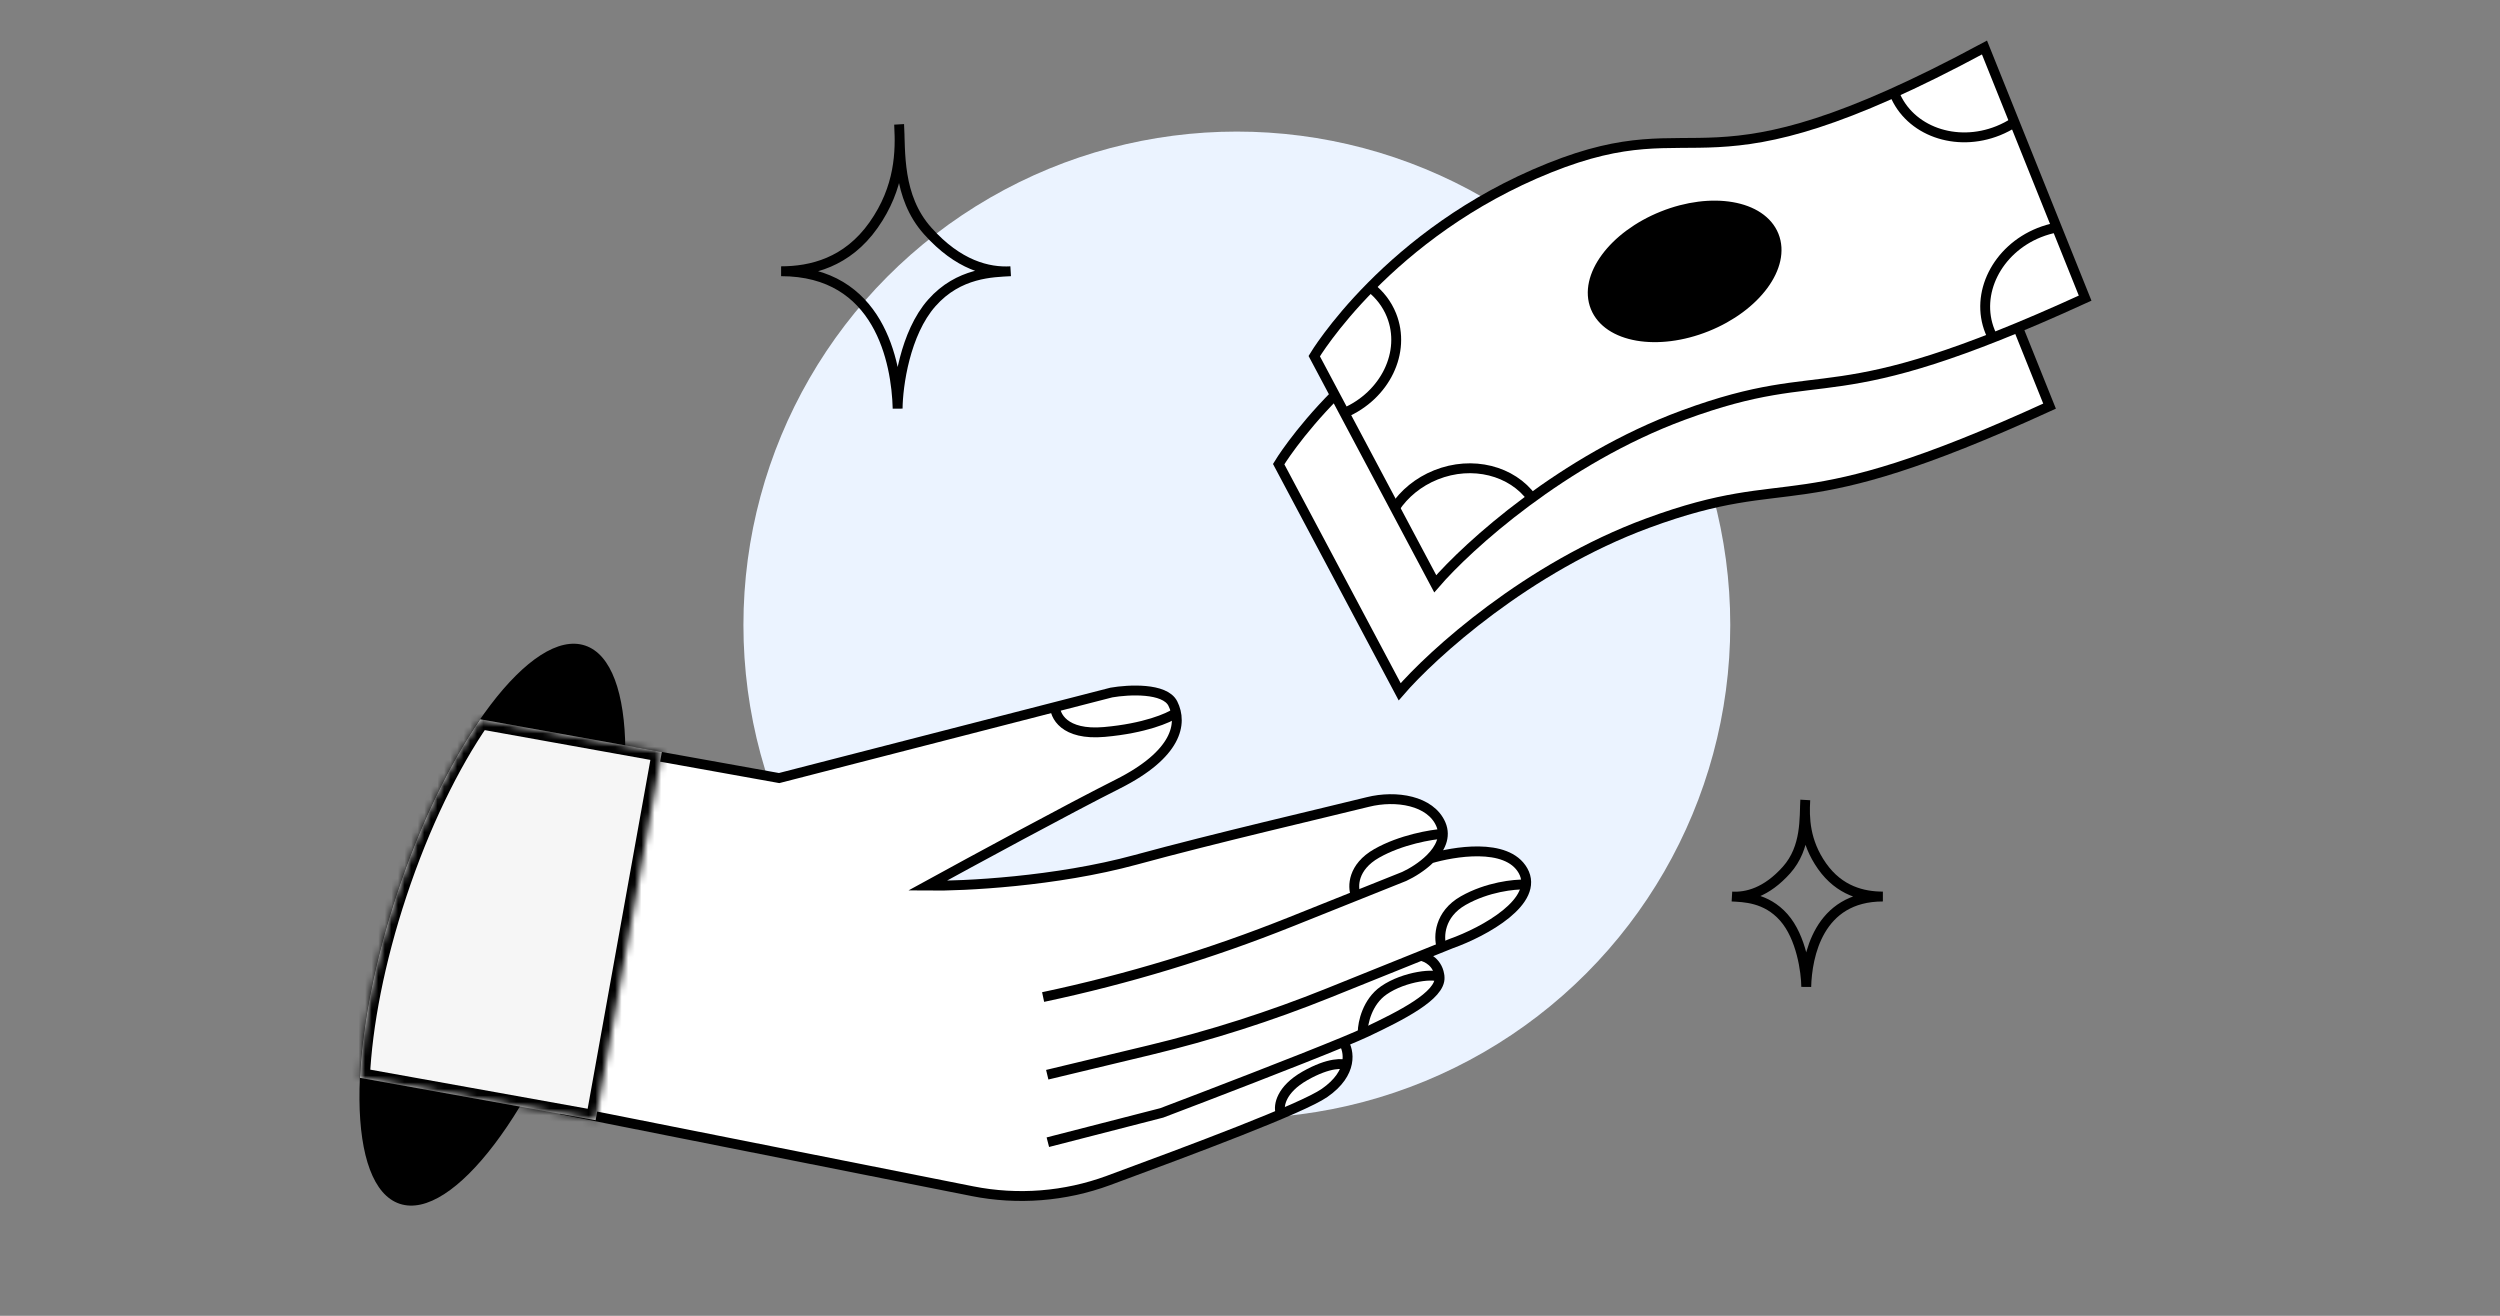 <svg width="380" height="200" viewBox="0 0 380 200" fill="none" xmlns="http://www.w3.org/2000/svg">
<rect x="0" y="0" width="380" height="200" fill="#808080" stroke="none"/>
<g clip-path="url(#clip0_280_5522)">
<circle cx="188" cy="95" r="75" fill="#EBF3FF"/>
<path d="M212.751 105.15L194.357 70.548C194.357 70.548 205.564 51.776 230.103 41.933C254.005 32.345 252.468 47.213 296.236 23.639L311.533 61.733C271.634 80.005 273.302 71.088 250.444 79.517C232.158 86.26 217.696 99.415 212.751 105.15Z" fill="white" stroke="black" stroke-width="1.5"/>
<path d="M218.157 88.734L199.764 54.132C199.764 54.132 210.97 35.36 235.509 25.517C259.411 15.929 257.874 30.797 301.642 7.223L316.94 45.317C277.04 63.589 278.708 54.672 255.85 63.101C237.564 69.844 223.102 82.999 218.157 88.734Z" fill="white" stroke="black" stroke-width="1.5"/>
<ellipse cx="256.066" cy="41.252" rx="14.611" ry="9.045" transform="rotate(-21.879 256.066 41.252)" fill="black" stroke="black" stroke-width="1.5"/>
<path d="M287.949 14.207C290.24 19.913 297.301 22.448 303.72 19.871C304.607 19.514 305.436 19.079 306.2 18.578" stroke="black" stroke-width="1.5"/>
<path d="M208.31 43.683C209.705 44.771 210.818 46.194 211.503 47.902C213.76 53.521 210.548 60.119 204.319 62.78" stroke="black" stroke-width="1.5"/>
<path d="M212.021 77.188C213.443 75.05 215.584 73.257 218.259 72.183C223.811 69.954 229.843 71.55 232.854 75.714" stroke="black" stroke-width="1.5"/>
<path d="M312.628 34.583C311.73 34.749 310.83 35.008 309.942 35.364C303.524 37.942 300.178 44.657 302.469 50.362C302.602 50.694 302.752 51.015 302.916 51.325" stroke="black" stroke-width="1.5"/>
<path d="M118.428 118.265L97.103 114.43L85.974 168.767L147.8 181.061C154.711 182.435 161.868 181.871 168.479 179.433C181.397 174.669 197.941 168.483 201.336 166.123C205.739 163.063 205.072 159.687 204.189 158.381C205.719 157.747 206.931 157.226 207.689 156.867C212.953 154.374 219.003 151.334 218.816 148.549C218.666 146.32 216.852 145.444 215.963 145.284L220.551 143.437C225.695 141.61 234.104 136.931 231.491 132.333C229.024 127.992 220.797 129.493 217.423 130.491C218.881 129.038 219.845 127.21 219.002 125.272C217.445 121.69 212.234 120.828 207.913 121.902C200.952 123.631 184.777 127.372 172.623 130.69C160.469 134.008 146.449 134.697 140.958 134.627C147.572 131.001 162.616 122.837 169.876 119.189C178.951 114.63 179.79 109.965 178.27 106.94C177.055 104.52 171.544 104.813 168.941 105.262L118.428 118.265Z" fill="white"/>
<path d="M158.553 151.55V151.55C171.403 148.825 183.995 145.002 196.191 140.121L213.446 133.216C214.594 132.686 216.186 131.724 217.423 130.491M217.423 130.491C218.881 129.038 219.845 127.21 219.002 125.272C217.445 121.69 212.234 120.828 207.913 121.902C200.952 123.631 184.777 127.372 172.623 130.69C160.469 134.008 146.449 134.697 140.958 134.627C147.572 131.001 162.616 122.837 169.876 119.189C178.951 114.63 179.79 109.965 178.27 106.94C177.055 104.52 171.544 104.813 168.941 105.262L118.428 118.265L97.103 114.43L85.974 168.767L147.8 181.061C154.711 182.435 161.868 181.871 168.479 179.433C181.397 174.669 197.941 168.483 201.336 166.123C205.739 163.063 205.072 159.687 204.189 158.381M217.423 130.491C220.797 129.493 229.024 127.992 231.491 132.333C234.104 136.931 225.695 141.61 220.551 143.437L201.911 150.942C193.089 154.493 184.018 157.392 174.771 159.613L159.181 163.358M215.963 145.284C216.852 145.444 218.666 146.32 218.816 148.549C219.003 151.334 212.953 154.374 207.689 156.867C206.931 157.226 205.719 157.747 204.189 158.381M159.273 173.614L176.585 169.16C183.649 166.481 197.214 161.269 204.189 158.381" stroke="black" stroke-width="1.5"/>
<ellipse cx="74.845" cy="140.55" rx="15.269" ry="44.705" transform="rotate(18.367 74.845 140.55)" fill="black"/>
<mask id="path-12-inside-1_280_5522" fill="white">
<path fill-rule="evenodd" clip-rule="evenodd" d="M72.99 109.329L100.601 114.295L90.534 170.272L54.716 163.831C55.083 155.808 56.963 145.989 60.368 135.733C63.861 125.214 68.363 116.024 72.99 109.329Z"/>
</mask>
<path fill-rule="evenodd" clip-rule="evenodd" d="M72.99 109.329L100.601 114.295L90.534 170.272L54.716 163.831C55.083 155.808 56.963 145.989 60.368 135.733C63.861 125.214 68.363 116.024 72.99 109.329Z" fill="#F6F6F6"/>
<path d="M72.99 109.329L73.255 107.853L72.305 107.682L71.756 108.477L72.99 109.329ZM100.601 114.295L102.077 114.56L102.343 113.084L100.866 112.818L100.601 114.295ZM90.534 170.272L90.269 171.748L91.745 172.014L92.01 170.537L90.534 170.272ZM54.716 163.831L53.218 163.762L53.158 165.074L54.451 165.307L54.716 163.831ZM60.368 135.733L58.945 135.26L60.368 135.733ZM72.724 110.806L100.335 115.771L100.866 112.818L73.255 107.853L72.724 110.806ZM99.124 114.029L89.058 170.006L92.01 170.537L102.077 114.56L99.124 114.029ZM90.8 168.796L54.982 162.354L54.451 165.307L90.269 171.748L90.8 168.796ZM56.215 163.899C56.574 156.039 58.422 146.357 61.792 136.205L58.945 135.26C55.505 145.621 53.592 155.577 53.218 163.762L56.215 163.899ZM61.792 136.205C65.249 125.793 69.694 116.737 74.224 110.182L71.756 108.477C67.033 115.311 62.472 124.635 58.945 135.26L61.792 136.205Z" fill="black" mask="url(#path-12-inside-1_280_5522)"/>
<path d="M160.344 107.155C160.286 108.75 161.709 111.804 167.861 111.259C174.013 110.714 177.647 109.121 178.696 108.392" stroke="black" stroke-width="1.5"/>
<path d="M206.062 136.015C205.595 134.785 205.582 131.801 209.26 129.711C212.938 127.621 217.571 126.849 219.428 126.724M219.098 143.863C218.671 142.411 218.737 138.983 222.415 136.892C226.093 134.802 230.202 134.394 231.797 134.452M207.132 156.846C207.149 155.473 207.813 152.291 210.329 150.542C213.474 148.355 218.379 147.861 218.925 148.648M194.619 169.043C194.335 168.074 194.685 165.615 198.363 163.525C202.041 161.434 204.214 161.596 204.84 161.938" stroke="black" stroke-width="1.5"/>
<path d="M118.727 41.23C123.288 41.23 128.757 39.926 132.785 34.209C136.813 28.492 136.904 23.003 136.667 18.903C136.904 23.003 136.349 29.89 141.009 35.104C145.669 40.319 150.228 41.426 153.622 41.23C150.907 41.387 145.732 41.412 141.641 46.036C137.55 50.66 136.47 58.675 136.441 62.104C136.259 55.031 133.652 41.23 118.727 41.23Z" stroke="black" stroke-width="1.5"/>
<path d="M286.197 136.274C283.198 136.274 279.602 135.417 276.954 131.658C274.305 127.898 274.245 124.289 274.401 121.593C274.245 124.289 274.61 128.818 271.546 132.247C268.481 135.675 265.484 136.404 263.252 136.274C265.037 136.378 268.44 136.394 271.13 139.435C273.82 142.475 274.53 147.745 274.549 150C274.669 145.349 276.383 136.274 286.197 136.274Z" stroke="black" stroke-width="1.5"/>
</g>
<defs>
<clipPath id="clip0_280_5522">
<rect width="380" height="200" fill="white"/>
</clipPath>
</defs>
</svg>
